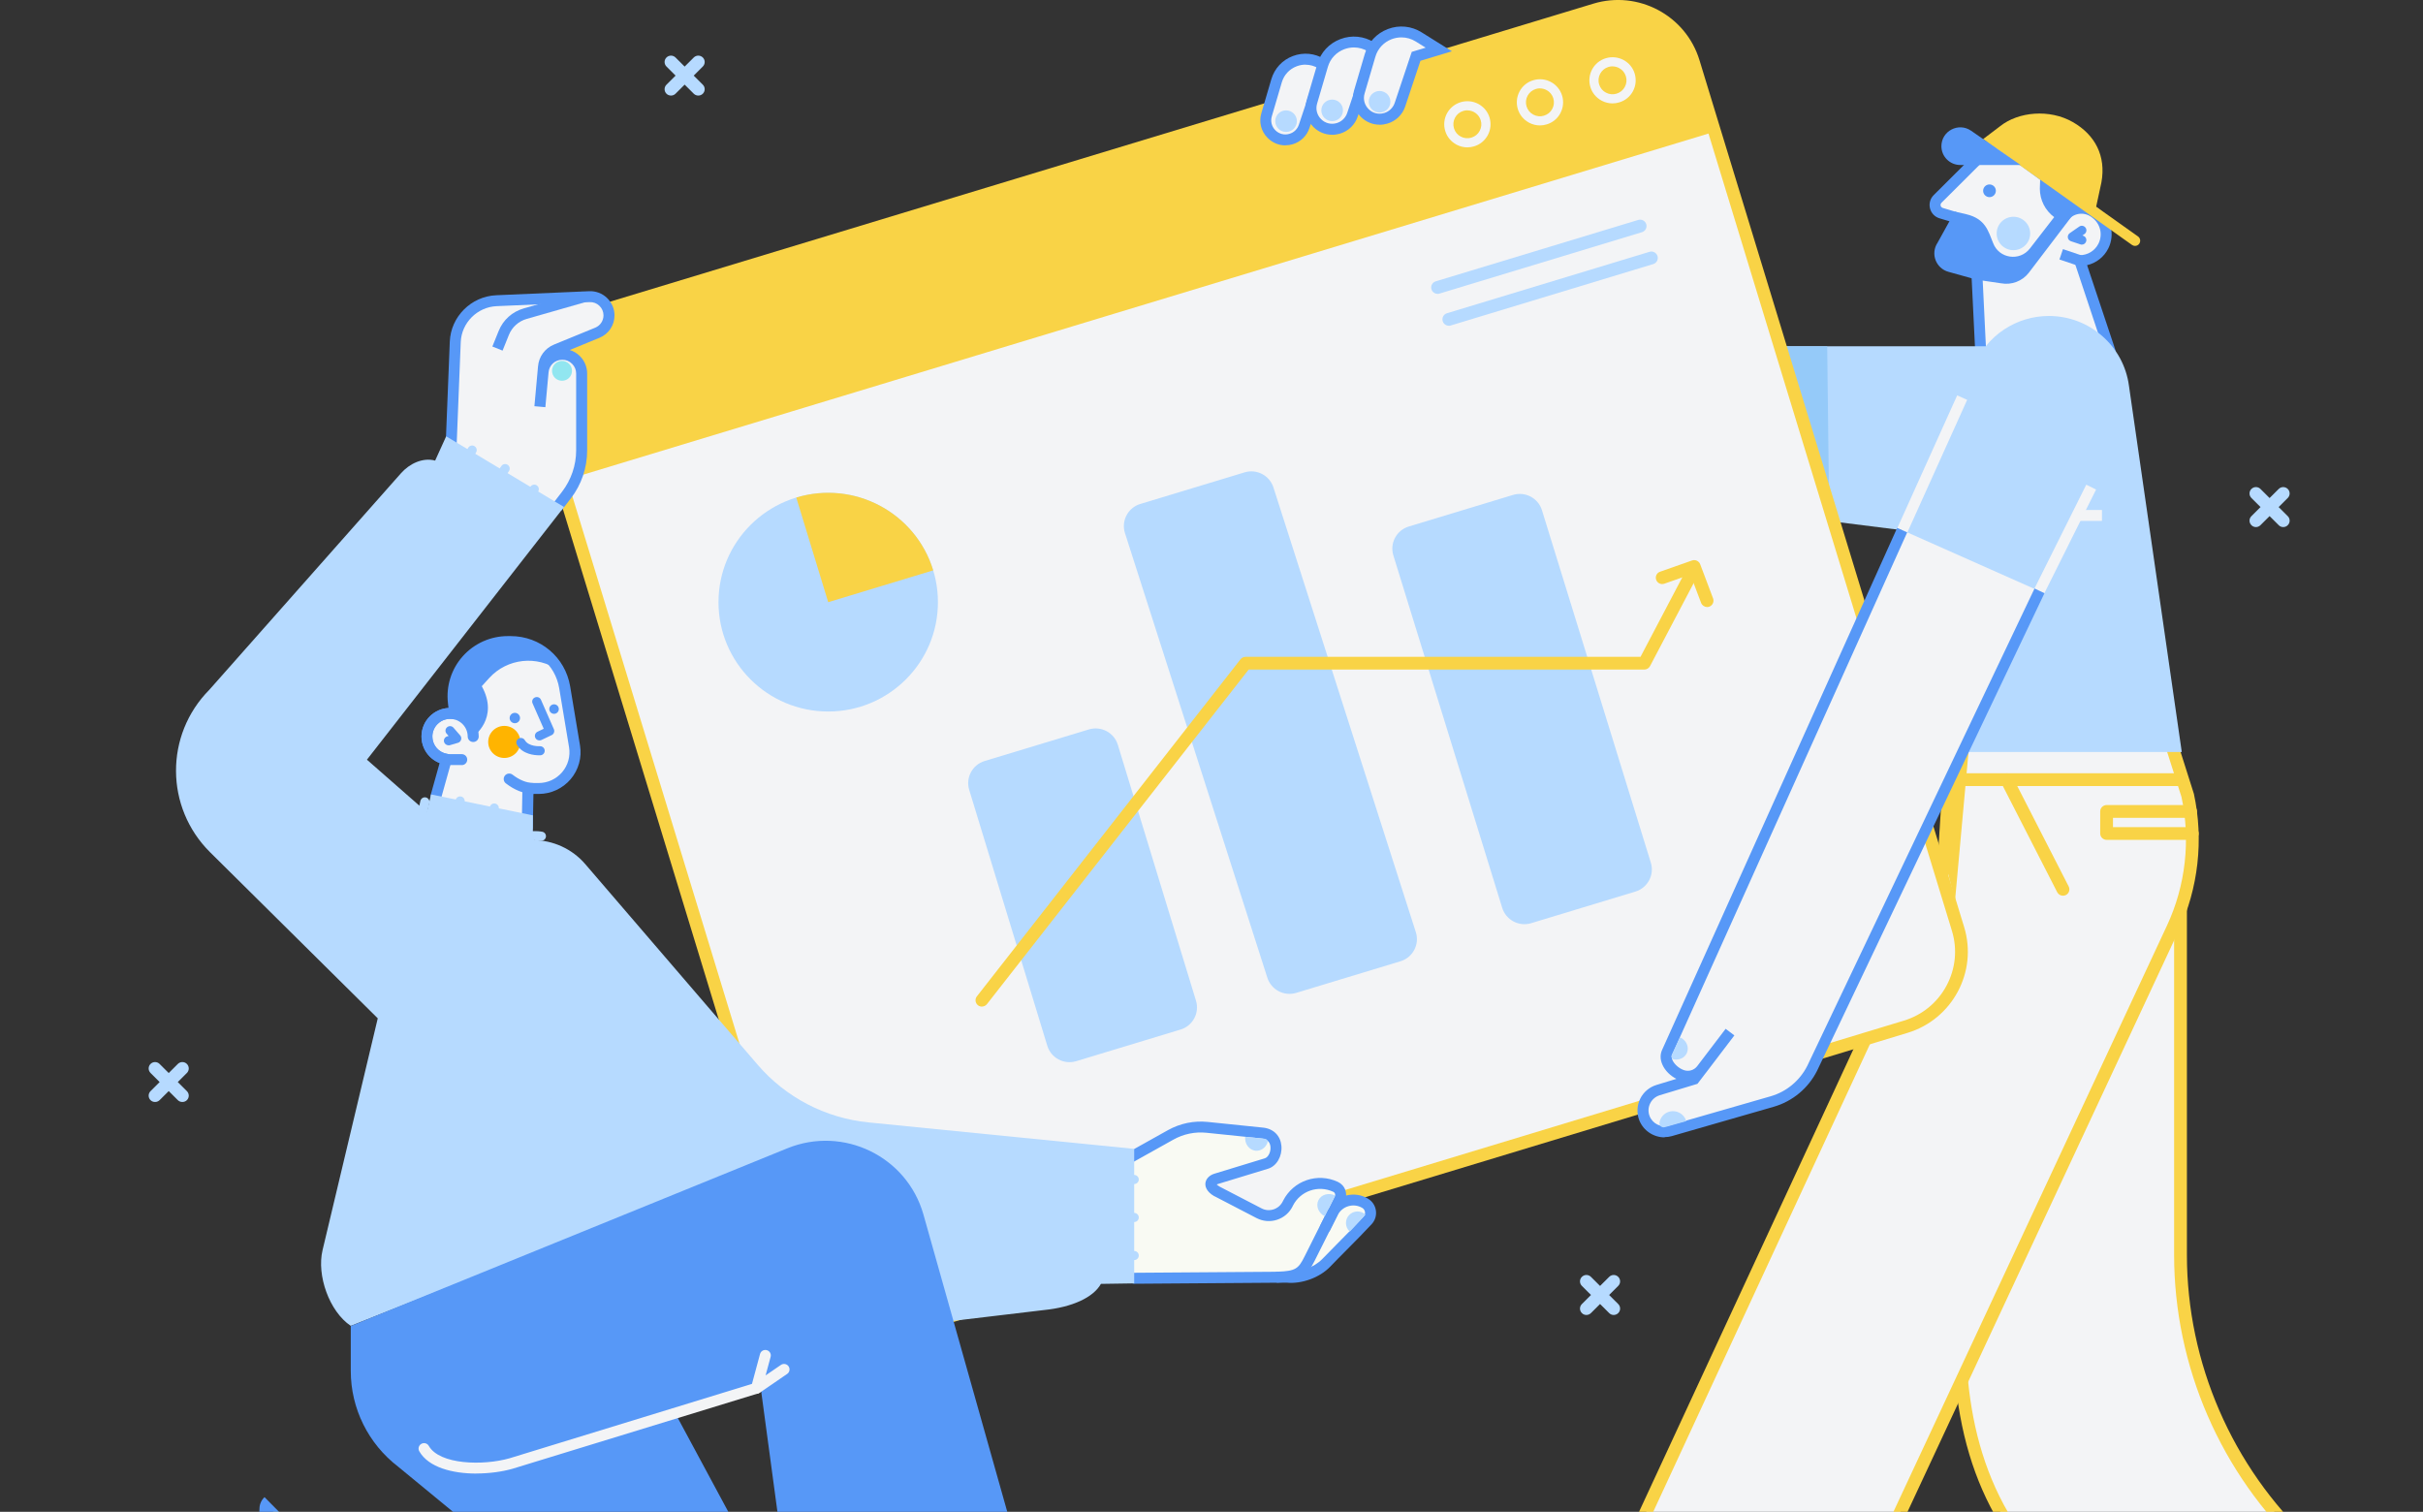 <svg width="117" height="73" viewBox="0 0 117 73" fill="none" xmlns="http://www.w3.org/2000/svg">
<rect x="0" y="0" width="117" height="73" fill="#333333" stroke="none"/>
<g clipPath="url(#clip0_3496_24641)">
<path d="M33.937 4.089C34.058 4.21 34.058 4.404 33.937 4.525C33.878 4.584 33.798 4.614 33.719 4.614C33.639 4.614 33.559 4.584 33.5 4.525L33.06 4.086L32.619 4.525C32.56 4.584 32.48 4.614 32.401 4.614C32.321 4.614 32.241 4.584 32.182 4.525C32.061 4.404 32.061 4.21 32.182 4.089L32.622 3.651L32.182 3.212C32.061 3.091 32.061 2.897 32.182 2.776C32.303 2.656 32.498 2.656 32.619 2.776L33.06 3.215L33.5 2.776C33.621 2.656 33.816 2.656 33.937 2.776C34.058 2.897 34.058 3.091 33.937 3.212L33.497 3.651L33.937 4.089Z" fill="#B6DAFF"/>
<path d="M9.024 52.686C9.145 52.807 9.145 53.001 9.024 53.122C8.965 53.181 8.885 53.21 8.806 53.21C8.726 53.21 8.646 53.181 8.587 53.122L8.147 52.683L7.706 53.122C7.644 53.181 7.568 53.21 7.488 53.21C7.408 53.21 7.328 53.181 7.269 53.122C7.148 53.001 7.148 52.807 7.269 52.686L7.709 52.248L7.269 51.809C7.148 51.688 7.148 51.494 7.269 51.373C7.39 51.252 7.585 51.252 7.706 51.373L8.147 51.812L8.587 51.373C8.708 51.252 8.903 51.252 9.024 51.373C9.145 51.494 9.145 51.688 9.024 51.809L8.584 52.248L9.024 52.686Z" fill="#B6DAFF"/>
<path d="M78.14 62.967C78.261 63.088 78.261 63.282 78.14 63.403C78.081 63.462 78.001 63.494 77.921 63.494C77.841 63.494 77.762 63.465 77.703 63.403L77.262 62.964L76.822 63.403C76.763 63.462 76.683 63.494 76.603 63.494C76.523 63.494 76.444 63.465 76.385 63.403C76.263 63.282 76.263 63.088 76.385 62.967L76.825 62.529L76.385 62.09C76.263 61.969 76.263 61.775 76.385 61.654C76.506 61.533 76.701 61.533 76.822 61.654L77.262 62.093L77.703 61.654C77.824 61.533 78.019 61.533 78.14 61.654C78.261 61.775 78.261 61.969 78.14 62.09L77.7 62.529L78.14 62.967Z" fill="#B6DAFF"/>
<path d="M110.47 24.923C110.591 25.043 110.591 25.238 110.47 25.358C110.411 25.42 110.331 25.45 110.251 25.45C110.171 25.45 110.091 25.42 110.032 25.358L109.592 24.92L109.152 25.358C109.09 25.42 109.013 25.45 108.933 25.45C108.853 25.45 108.774 25.42 108.714 25.358C108.593 25.238 108.593 25.043 108.714 24.923L109.155 24.484L108.714 24.045C108.593 23.924 108.593 23.73 108.714 23.61C108.836 23.489 109.031 23.489 109.152 23.61L109.592 24.048L110.032 23.61C110.153 23.489 110.348 23.489 110.47 23.61C110.591 23.73 110.591 23.924 110.47 24.045L110.029 24.484L110.47 24.923Z" fill="#B6DAFF"/>
<path d="M114.14 77.211L108.339 82.078L103.342 82.116L97.811 74.832C94.664 70.825 94.362 66.044 94.732 60.968L95.172 42.944H105.287V60.6C105.287 65.909 107.488 70.981 111.368 74.617L114.14 77.214V77.211Z" fill="#F3F4F6"/>
<path d="M103.189 82.425L97.566 75.018C96.073 73.119 95.116 70.937 94.649 68.355C94.274 66.277 94.203 63.995 94.424 60.953L94.874 42.635H105.6V60.597C105.6 65.8 107.781 70.825 111.584 74.391L114.607 77.223L108.454 82.384L103.192 82.425H103.189ZM95.476 43.25L95.042 60.989C94.702 65.655 94.832 70.54 98.056 74.641L103.496 81.807L108.227 81.769L113.679 77.197L111.161 74.838C107.234 71.158 104.982 65.967 104.982 60.597V43.25H95.479H95.476Z" fill="#F9D346"/>
<path d="M104.917 44.822L87.176 82.843H78.657L76.08 80.35L93.848 42.01L94.229 35.942H104.855L105.635 38.398C106.105 40.562 105.851 42.817 104.914 44.822H104.917Z" fill="#F3F4F6"/>
<path d="M87.371 83.153H78.53L75.705 80.421L93.541 41.934L93.937 35.633H105.08L105.937 38.33C106.418 40.544 106.152 42.897 105.195 44.952L87.371 83.153ZM78.781 82.537H86.978L104.637 44.693C105.538 42.764 105.786 40.556 105.337 38.478L104.628 36.252H94.519L94.153 42.09L94.129 42.143L76.453 80.285L78.781 82.54V82.537Z" fill="#F9D346"/>
<path d="M105.352 37.956H94.123C93.952 37.956 93.813 37.818 93.813 37.647C93.813 37.477 93.952 37.338 94.123 37.338H105.352C105.523 37.338 105.662 37.477 105.662 37.647C105.662 37.818 105.523 37.956 105.352 37.956Z" fill="#F9D346"/>
<path d="M94.401 43.506L93.656 40.521L93.978 36.313L95.057 36.284L94.401 43.506Z" fill="#F9D346"/>
<path d="M105.863 40.553H101.723C101.552 40.553 101.413 40.415 101.413 40.244V39.181C101.413 39.01 101.552 38.872 101.723 38.872H105.774C105.946 38.872 106.085 39.01 106.085 39.181C106.085 39.352 105.946 39.49 105.774 39.49H102.03V39.938H105.86C106.031 39.938 106.17 40.076 106.17 40.247C106.17 40.418 106.031 40.556 105.86 40.556L105.863 40.553Z" fill="#F9D346"/>
<path d="M99.613 43.25C99.501 43.25 99.392 43.188 99.338 43.082L96.629 37.792C96.552 37.641 96.611 37.453 96.765 37.377C96.918 37.3 97.105 37.359 97.181 37.512L99.891 42.803C99.968 42.953 99.909 43.141 99.755 43.218C99.711 43.241 99.663 43.25 99.616 43.25H99.613Z" fill="#F9D346"/>
<path d="M88.757 24.964H78.754C75.885 24.964 73.306 23.218 72.251 20.556L67.535 8.674H67.411C65.995 8.674 64.849 7.531 64.849 6.121V3.639L69.473 2.388L79.286 16.985H86.366" fill="white"/>
<path d="M88.757 25.229H78.754C75.755 25.229 73.105 23.433 72.002 20.656L67.354 8.941C65.821 8.912 64.586 7.661 64.586 6.127V3.639C64.586 3.521 64.665 3.415 64.781 3.383L69.405 2.132C69.514 2.102 69.633 2.146 69.695 2.241L79.431 16.72H86.369V17.247H79.289C79.201 17.247 79.118 17.203 79.068 17.129L69.361 2.694L65.118 3.842V6.127C65.118 7.39 66.149 8.414 67.413 8.414H67.538C67.647 8.414 67.745 8.479 67.783 8.582L72.499 20.465C73.521 23.041 75.977 24.705 78.757 24.705H88.76V25.232L88.757 25.229Z" fill="#004D89"/>
<path d="M101.883 16.959L95.662 17.43L95.459 13.261L94.38 10.484L93.733 10.29C93.434 10.202 93.337 9.825 93.559 9.607L96.381 6.795L100.24 9.604L99.613 10.52C99.956 10.019 100.645 9.901 101.138 10.258L101.176 10.287C101.676 10.652 101.841 11.32 101.566 11.874C101.348 12.316 100.899 12.581 100.426 12.581L101.883 16.959Z" fill="#F3F4F6"/>
<path d="M95.662 17.695C95.597 17.695 95.535 17.671 95.488 17.63C95.435 17.583 95.403 17.515 95.4 17.444L95.199 13.317L94.182 10.699L93.659 10.543C93.429 10.475 93.254 10.296 93.195 10.063C93.136 9.831 93.204 9.589 93.373 9.421L96.194 6.61C96.286 6.518 96.434 6.507 96.537 6.583L100.396 9.392C100.512 9.477 100.538 9.636 100.458 9.754L100.435 9.789C100.742 9.772 101.043 9.86 101.295 10.046L101.333 10.075C101.939 10.517 102.137 11.323 101.806 11.992C101.599 12.41 101.221 12.701 100.78 12.804L102.137 16.873C102.163 16.95 102.152 17.035 102.107 17.103C102.063 17.171 101.989 17.215 101.906 17.221L95.686 17.692C95.686 17.692 95.671 17.692 95.665 17.692L95.662 17.695ZM96.407 7.143L93.748 9.792C93.695 9.845 93.703 9.907 93.709 9.934C93.715 9.957 93.739 10.016 93.81 10.04L94.457 10.234C94.537 10.258 94.599 10.316 94.628 10.393L95.707 13.169C95.716 13.196 95.722 13.222 95.725 13.252L95.914 17.15L101.525 16.726L100.175 12.669C100.148 12.589 100.163 12.501 100.21 12.43C100.26 12.363 100.34 12.321 100.426 12.321C100.813 12.321 101.159 12.107 101.33 11.762C101.549 11.323 101.419 10.793 101.02 10.505L100.981 10.475C100.801 10.346 100.582 10.293 100.367 10.331C100.148 10.369 99.959 10.49 99.835 10.673C99.752 10.793 99.587 10.826 99.466 10.743C99.344 10.661 99.312 10.496 99.395 10.375L99.876 9.672L96.407 7.146V7.143Z" fill="#5798F7"/>
<path d="M98.018 12L99.191 10.484C98.756 10.163 98.499 9.654 98.499 9.115L98.532 8.043L100.745 9.518L97.964 13.172C97.648 13.579 97.131 13.773 96.623 13.679L95.459 13.508L94.085 13.125C93.476 12.957 93.21 12.245 93.559 11.721L94.392 10.216L94.956 10.346C95.872 10.57 96.002 11.144 96.245 11.744C96.531 12.489 97.527 12.633 98.018 12Z" fill="#5798F7"/>
<path d="M100.527 11.812C100.503 11.812 100.479 11.809 100.456 11.8L99.998 11.647C99.918 11.621 99.862 11.553 99.85 11.471C99.838 11.388 99.874 11.306 99.942 11.259L100.4 10.941C100.5 10.87 100.636 10.896 100.707 10.997C100.778 11.097 100.751 11.232 100.651 11.303L100.553 11.37L100.595 11.385C100.71 11.424 100.772 11.547 100.733 11.662C100.704 11.753 100.615 11.812 100.524 11.812H100.527Z" fill="#5798F7"/>
<path d="M96.067 9.519C96.237 9.519 96.375 9.381 96.375 9.212C96.375 9.043 96.237 8.906 96.067 8.906C95.898 8.906 95.76 9.043 95.76 9.212C95.76 9.381 95.898 9.519 96.067 9.519Z" fill="#5798F7"/>
<path d="M95.76 6.716L96.587 6.089C97.465 5.394 98.969 5.252 100.089 5.894C101.168 6.51 101.702 7.534 101.472 8.803L101.218 9.981L103.239 11.418C103.351 11.497 103.378 11.653 103.298 11.768C103.251 11.836 103.171 11.874 103.094 11.874C103.044 11.874 102.994 11.859 102.949 11.827L95.76 6.719V6.716Z" fill="#F9D346"/>
<path d="M97.223 12.08C97.67 12.08 98.032 11.719 98.032 11.273C98.032 10.828 97.67 10.467 97.223 10.467C96.776 10.467 96.413 10.828 96.413 11.273C96.413 11.719 96.776 12.08 97.223 12.08Z" fill="#B6DAFF"/>
<path d="M97.569 7.967L95.178 6.312C94.572 5.894 93.748 6.324 93.745 7.057C93.745 7.561 94.153 7.967 94.658 7.967H97.569Z" fill="#5798F7"/>
<path d="M99.615 12.03L99.445 12.529L100.346 12.833L100.516 12.334L99.615 12.03Z" fill="#5798F7"/>
<path d="M105.352 36.311H93.872L91.851 25.6L88.754 25.211L86.162 16.72H95.884C96.144 16.396 96.451 16.116 96.797 15.893C97.421 15.486 98.159 15.257 98.934 15.257C100.89 15.257 102.545 16.699 102.802 18.631L105.352 36.311Z" fill="#B6DAFF"/>
<path d="M88.314 23.763L86.165 16.72H88.231L88.314 23.763Z" fill="#95CAF9"/>
<path d="M94.507 19.091L91.618 25.496L92.1 25.712L94.989 19.307L94.507 19.091Z" fill="#F3F4F6"/>
<path d="M100.74 23.403L98.238 28.421L98.712 28.655L101.214 23.638L100.74 23.403Z" fill="#F3F4F6"/>
<path d="M101.498 24.625H100.39V25.152H101.498V24.625Z" fill="#F3F4F6"/>
<path d="M76.305 0.689L29.318 14.931C26.912 15.66 25.555 18.194 26.287 20.592L38.629 61.017C39.361 63.415 41.905 64.767 44.311 64.038L91.298 49.796C93.704 49.066 95.061 46.532 94.33 44.135L81.987 3.709C81.255 1.312 78.711 -0.041 76.305 0.689Z" fill="#F3F4F6"/>
<path d="M42.477 64.734C41.812 64.734 41.153 64.572 40.55 64.251C39.581 63.736 38.875 62.876 38.556 61.831L25.77 19.962C25.111 17.803 26.337 15.513 28.503 14.856L76.937 0.177C79.103 -0.48 81.402 0.742 82.061 2.9L94.844 44.766C95.503 46.924 94.277 49.215 92.111 49.872L92.022 49.577L92.111 49.872L43.677 64.551C43.281 64.672 42.879 64.731 42.477 64.731V64.734ZM78.131 0.615C77.794 0.615 77.454 0.665 77.118 0.765L28.683 15.445C26.843 16.002 25.802 17.948 26.361 19.782L39.144 61.648C39.416 62.538 40.019 63.268 40.84 63.703C41.661 64.139 42.607 64.233 43.496 63.962L91.93 49.283C92.823 49.012 93.556 48.411 93.993 47.593C94.43 46.774 94.525 45.832 94.253 44.946L81.47 3.08C81.012 1.581 79.626 0.615 78.131 0.615Z" fill="#F9D346"/>
<path d="M82.794 6.359L27.614 23.085C27.439 23.138 27.268 23.2 27.105 23.271L26.068 19.873C25.457 17.874 26.588 15.76 28.598 15.154L77.026 0.471C79.032 -0.138 81.154 0.989 81.763 2.988L82.791 6.356L82.794 6.359Z" fill="#F9D346"/>
<path d="M77.865 4.993C77.685 4.993 77.505 4.949 77.339 4.861C77.076 4.72 76.881 4.487 76.795 4.201C76.71 3.916 76.739 3.615 76.878 3.353C77.02 3.091 77.253 2.897 77.54 2.812C77.827 2.726 78.128 2.756 78.391 2.894C78.654 3.035 78.849 3.268 78.935 3.554C79.02 3.839 78.991 4.14 78.852 4.402C78.713 4.664 78.477 4.858 78.19 4.943C78.084 4.976 77.971 4.993 77.862 4.993H77.865ZM77.865 3.203C77.8 3.203 77.732 3.212 77.667 3.233C77.309 3.342 77.109 3.719 77.218 4.075C77.271 4.248 77.386 4.39 77.546 4.472C77.706 4.558 77.889 4.575 78.06 4.522C78.234 4.469 78.376 4.354 78.459 4.195C78.545 4.037 78.562 3.854 78.509 3.683C78.456 3.509 78.341 3.368 78.181 3.286C78.081 3.233 77.974 3.206 77.865 3.206V3.203Z" fill="#F3F4F6"/>
<path d="M74.361 6.056C74.18 6.056 74 6.012 73.835 5.924C73.572 5.782 73.376 5.55 73.291 5.264C73.205 4.979 73.235 4.678 73.374 4.416C73.513 4.154 73.749 3.96 74.035 3.875C74.626 3.695 75.25 4.028 75.43 4.617C75.516 4.902 75.486 5.202 75.347 5.464C75.209 5.727 74.972 5.921 74.686 6.006C74.579 6.039 74.467 6.056 74.358 6.056H74.361ZM74.361 4.266C74.296 4.266 74.228 4.275 74.162 4.296C73.805 4.405 73.604 4.781 73.713 5.138C73.767 5.311 73.882 5.453 74.041 5.535C74.201 5.621 74.384 5.638 74.555 5.585C74.73 5.532 74.872 5.417 74.954 5.258C75.04 5.099 75.058 4.917 75.005 4.746C74.951 4.572 74.836 4.431 74.677 4.349C74.576 4.296 74.47 4.269 74.361 4.269V4.266Z" fill="#F3F4F6"/>
<path d="M70.856 7.116C70.676 7.116 70.496 7.072 70.33 6.984C70.067 6.842 69.872 6.61 69.786 6.324C69.606 5.735 69.94 5.114 70.531 4.935C70.818 4.849 71.119 4.879 71.382 5.017C71.645 5.158 71.84 5.391 71.926 5.676C72.011 5.962 71.982 6.262 71.843 6.524C71.701 6.786 71.468 6.981 71.181 7.066C71.075 7.098 70.962 7.116 70.853 7.116H70.856ZM70.856 5.326C70.791 5.326 70.726 5.335 70.658 5.356C70.3 5.464 70.1 5.841 70.209 6.198C70.262 6.371 70.377 6.513 70.537 6.595C70.696 6.68 70.88 6.698 71.051 6.645C71.225 6.592 71.367 6.477 71.45 6.318C71.536 6.159 71.553 5.977 71.5 5.806C71.412 5.515 71.143 5.329 70.853 5.329L70.856 5.326Z" fill="#F3F4F6"/>
<path d="M57.003 49.713L51.953 51.244C51.365 51.411 50.751 51.082 50.571 50.496L46.8 38.139C46.62 37.55 46.954 36.926 47.545 36.746L52.58 35.221C53.171 35.042 53.797 35.374 53.977 35.963L57.751 48.32C57.931 48.909 57.597 49.533 57.006 49.713H57.003Z" fill="#B6DAFF"/>
<path d="M67.626 46.415L62.576 47.946C61.988 48.114 61.374 47.784 61.193 47.198L54.317 25.726C54.137 25.137 54.471 24.513 55.062 24.334L60.097 22.809C60.688 22.629 61.315 22.962 61.495 23.55L68.371 45.023C68.551 45.611 68.217 46.236 67.626 46.415Z" fill="#B6DAFF"/>
<path d="M78.97 43.05L73.92 44.581C73.332 44.749 72.718 44.419 72.537 43.833L67.281 26.816C67.1 26.227 67.434 25.603 68.025 25.423L73.06 23.898C73.651 23.718 74.278 24.051 74.458 24.64L79.715 41.657C79.895 42.246 79.561 42.87 78.97 43.05Z" fill="#B6DAFF"/>
<path d="M47.415 48.605C47.35 48.605 47.282 48.585 47.225 48.541C47.09 48.435 47.066 48.243 47.172 48.108L59.902 31.832C59.961 31.759 60.05 31.715 60.147 31.715H79.216L81.381 27.596C81.461 27.446 81.647 27.387 81.798 27.466C81.949 27.546 82.008 27.731 81.928 27.881L79.674 32.165C79.62 32.265 79.514 32.33 79.399 32.33H60.295L47.657 48.485C47.595 48.561 47.506 48.603 47.412 48.603L47.415 48.605Z" fill="#F9D346"/>
<path d="M82.43 29.309C82.306 29.309 82.188 29.233 82.141 29.109L81.624 27.743L80.365 28.185C80.202 28.241 80.028 28.155 79.972 27.996C79.916 27.834 79.999 27.661 80.161 27.605L81.704 27.063C81.86 27.007 82.037 27.089 82.097 27.245L82.72 28.894C82.779 29.053 82.699 29.23 82.54 29.292C82.504 29.306 82.466 29.312 82.43 29.312V29.309Z" fill="#F9D346"/>
<path d="M39.992 34.356C42.918 34.356 45.29 31.992 45.29 29.077C45.29 26.161 42.918 23.798 39.992 23.798C37.066 23.798 34.694 26.161 34.694 29.077C34.694 31.992 37.066 34.356 39.992 34.356Z" fill="#B6DAFF"/>
<path d="M38.449 24.024L39.992 29.077L45.062 27.54C44.212 24.752 41.251 23.177 38.452 24.024H38.449Z" fill="#F9D346"/>
<path d="M69.417 14.188C69.284 14.188 69.163 14.103 69.121 13.97C69.071 13.808 69.163 13.634 69.328 13.584L79.106 10.62C79.268 10.57 79.443 10.661 79.493 10.826C79.543 10.988 79.452 11.161 79.286 11.211L69.508 14.176C69.479 14.185 69.449 14.191 69.42 14.191L69.417 14.188Z" fill="#B6DAFF"/>
<path d="M69.96 15.728C69.827 15.728 69.706 15.642 69.665 15.51C69.615 15.348 69.706 15.174 69.872 15.124L79.65 12.159C79.812 12.109 79.986 12.201 80.037 12.366C80.087 12.527 79.995 12.701 79.83 12.751L70.052 15.716C70.022 15.725 69.993 15.731 69.963 15.731L69.96 15.728Z" fill="#B6DAFF"/>
<path d="M26.012 38.071H25.495V39.847L21.057 38.445L21.556 36.661C21.024 36.576 20.619 36.116 20.619 35.563C20.619 35.257 20.744 34.977 20.947 34.774C21.151 34.574 21.429 34.447 21.739 34.447C21.813 34.447 21.887 34.456 21.958 34.468L21.893 33.917C21.713 32.351 22.939 30.979 24.52 30.979H24.659C25.953 30.979 27.055 31.912 27.268 33.184L27.744 36.037C27.921 37.103 27.097 38.071 26.012 38.071Z" fill="#F3F4F6"/>
<path d="M26.99 32.374C25.938 31.629 24.493 31.785 23.625 32.736L23.264 33.134C24.118 34.685 22.853 35.56 22.853 35.56C22.853 35.251 22.729 34.974 22.525 34.771C22.372 34.618 22.174 34.509 21.952 34.468L21.887 33.917C21.707 32.351 22.933 30.979 24.514 30.979H24.653C25.652 30.979 26.538 31.535 26.987 32.374H26.99Z" fill="#5798F7"/>
<path d="M24.86 34.921C24.998 34.921 25.111 34.809 25.111 34.671C25.111 34.533 24.998 34.42 24.86 34.42C24.721 34.42 24.609 34.533 24.609 34.671C24.609 34.809 24.721 34.921 24.86 34.921Z" fill="#5798F7"/>
<path d="M26.754 34.468C26.881 34.468 26.984 34.365 26.984 34.238C26.984 34.111 26.881 34.008 26.754 34.008C26.627 34.008 26.523 34.111 26.523 34.238C26.523 34.365 26.627 34.468 26.754 34.468Z" fill="#5798F7"/>
<path d="M24.352 36.599C24.781 36.599 25.129 36.252 25.129 35.825C25.129 35.397 24.781 35.05 24.352 35.05C23.922 35.05 23.574 35.397 23.574 35.825C23.574 36.252 23.922 36.599 24.352 36.599Z" fill="#FFB400"/>
<path d="M25.46 40.2H25.454C25.306 40.2 25.191 40.076 25.194 39.932L25.226 38.068C25.226 37.924 25.347 37.809 25.492 37.809H26.009C26.447 37.809 26.86 37.618 27.144 37.285C27.428 36.953 27.549 36.514 27.478 36.081L27.002 33.228C26.81 32.08 25.823 31.244 24.653 31.244H24.514C23.834 31.244 23.187 31.532 22.738 32.039C22.286 32.542 22.073 33.216 22.15 33.888L22.215 34.438C22.224 34.521 22.195 34.606 22.132 34.662C22.07 34.718 21.985 34.744 21.902 34.727C21.618 34.671 21.332 34.759 21.131 34.959C20.971 35.118 20.88 35.333 20.88 35.56C20.88 35.978 21.181 36.331 21.595 36.399C21.669 36.411 21.733 36.455 21.775 36.517C21.816 36.581 21.828 36.658 21.807 36.729L21.308 38.513C21.27 38.654 21.122 38.737 20.983 38.695C20.841 38.657 20.758 38.51 20.8 38.372L21.228 36.843C20.708 36.64 20.354 36.14 20.354 35.56C20.354 35.192 20.498 34.844 20.758 34.585C21.001 34.344 21.317 34.203 21.657 34.185L21.63 33.947C21.535 33.125 21.796 32.301 22.348 31.685C22.901 31.067 23.693 30.714 24.52 30.714H24.659C26.089 30.714 27.295 31.732 27.531 33.14L28.007 35.993C28.104 36.579 27.939 37.17 27.555 37.624C27.171 38.074 26.609 38.336 26.015 38.336H25.758L25.729 39.941C25.729 40.085 25.607 40.2 25.463 40.2H25.46Z" fill="#5798F7"/>
<path d="M25.731 38.336H25.723C25.282 38.322 24.848 38.151 24.425 37.824C24.31 37.736 24.289 37.568 24.378 37.453C24.467 37.338 24.635 37.318 24.75 37.406C25.081 37.662 25.412 37.797 25.737 37.809C25.885 37.815 25.997 37.936 25.994 38.08C25.988 38.224 25.873 38.336 25.729 38.336H25.731Z" fill="#5798F7"/>
<path d="M26.048 35.751C25.965 35.751 25.885 35.704 25.85 35.628C25.797 35.519 25.844 35.386 25.953 35.333L26.255 35.189L25.717 33.964C25.667 33.852 25.717 33.723 25.832 33.676C25.944 33.626 26.075 33.676 26.122 33.79L26.745 35.209C26.793 35.319 26.745 35.445 26.639 35.495L26.145 35.731C26.116 35.745 26.083 35.751 26.051 35.751H26.048Z" fill="#5798F7"/>
<path d="M22.298 36.941H21.733C20.971 36.941 20.351 36.322 20.351 35.563C20.351 34.803 20.971 34.185 21.733 34.185C22.496 34.185 23.116 34.803 23.116 35.563C23.116 35.71 22.998 35.828 22.85 35.828C22.703 35.828 22.584 35.71 22.584 35.563C22.584 35.095 22.203 34.712 21.73 34.712C21.258 34.712 20.877 35.092 20.877 35.563C20.877 36.034 21.258 36.414 21.73 36.414H22.295C22.443 36.414 22.561 36.532 22.561 36.679C22.561 36.826 22.443 36.944 22.295 36.944L22.298 36.941Z" fill="#5798F7"/>
<path d="M21.657 35.987C21.562 35.987 21.473 35.925 21.444 35.831C21.408 35.713 21.476 35.592 21.592 35.557L21.663 35.536L21.565 35.425C21.485 35.333 21.494 35.195 21.589 35.115C21.68 35.036 21.819 35.045 21.899 35.139L22.221 35.51C22.271 35.566 22.286 35.645 22.265 35.716C22.245 35.787 22.189 35.843 22.118 35.866L21.716 35.984C21.695 35.99 21.674 35.993 21.654 35.993L21.657 35.987Z" fill="#5798F7"/>
<path d="M26.027 36.47C25.823 36.47 25.235 36.428 24.963 35.963C24.901 35.857 24.937 35.725 25.043 35.663C25.149 35.601 25.282 35.636 25.344 35.742C25.53 36.06 26.059 36.031 26.065 36.031C26.186 36.025 26.293 36.113 26.302 36.234C26.311 36.355 26.219 36.461 26.098 36.47C26.092 36.47 26.065 36.47 26.027 36.47Z" fill="#5798F7"/>
<path d="M21.781 21.546L21.982 16.502C22.026 15.425 22.889 14.562 23.97 14.515L28.459 14.32C28.976 14.297 29.407 14.709 29.407 15.224C29.407 15.592 29.186 15.922 28.843 16.064L26.851 16.879C26.509 17.02 26.272 17.341 26.243 17.709L26.068 19.87L26.222 17.96C26.26 17.48 26.662 17.106 27.147 17.106C27.664 17.106 28.084 17.521 28.084 18.036V21.752C28.084 22.529 27.826 23.283 27.354 23.901L26.902 24.487L21.781 21.549V21.546Z" fill="#F3F4F6"/>
<path d="M27.111 24.646L26.692 24.325L27.144 23.739C27.578 23.171 27.821 22.467 27.821 21.752V18.036C27.821 17.857 27.75 17.692 27.623 17.565C27.495 17.438 27.327 17.368 27.15 17.371C26.801 17.371 26.515 17.636 26.488 17.983L26.334 19.661L25.805 19.614L25.98 17.689C26.018 17.221 26.314 16.817 26.751 16.638L28.742 15.822C28.985 15.722 29.141 15.489 29.141 15.227C29.141 15.051 29.07 14.886 28.943 14.765C28.816 14.641 28.648 14.58 28.471 14.588L23.982 14.783C23.048 14.824 22.286 15.584 22.248 16.517L22.047 21.56L21.518 21.54L21.719 16.496C21.766 15.292 22.75 14.309 23.959 14.256L28.447 14.061C28.769 14.047 29.076 14.162 29.31 14.385C29.543 14.609 29.673 14.909 29.673 15.23C29.673 15.707 29.387 16.131 28.946 16.311L27.513 16.9C27.694 16.956 27.862 17.056 28.001 17.194C28.228 17.421 28.352 17.721 28.352 18.039V21.755C28.352 22.585 28.075 23.403 27.566 24.063L27.114 24.649L27.111 24.646Z" fill="#5798F7"/>
<path d="M24.266 16.929L23.775 16.732L24.08 15.978C24.295 15.445 24.736 15.051 25.288 14.892L28.137 14.076L28.285 14.583L25.436 15.398C25.04 15.51 24.727 15.793 24.573 16.172L24.269 16.926L24.266 16.929Z" fill="#5798F7"/>
<path d="M27.138 18.386C27.404 18.386 27.62 18.172 27.62 17.907C27.62 17.642 27.404 17.427 27.138 17.427C26.872 17.427 26.656 17.642 26.656 17.907C26.656 18.172 26.872 18.386 27.138 18.386Z" fill="#91E6F0"/>
<path d="M54.645 55.951L57.58 54.42L61.084 55.071C61.672 55.186 61.716 56.007 61.143 56.184L58.72 56.923C58.404 57.02 58.434 57.473 58.759 57.529L60.691 58.451C61.214 58.698 61.838 58.551 62.189 58.095C62.618 57.261 63.631 56.914 64.482 57.309C64.701 57.412 64.793 57.671 64.686 57.889C64.423 58.416 63.989 59.284 63.989 59.284L64.349 58.563C64.636 57.989 65.354 57.777 65.909 58.103C66.205 58.277 66.267 58.681 66.034 58.934C65.478 59.537 64.529 60.447 63.877 61.154C63.43 61.636 62.783 61.76 62.13 61.69L54.642 61.725" fill="#F9FAF3"/>
<path d="M54.767 61.984C54.622 61.984 54.504 61.866 54.501 61.722C54.501 61.575 54.619 61.457 54.764 61.457L62.133 61.404C62.133 61.404 62.154 61.404 62.163 61.404C62.733 61.466 63.457 61.201 63.85 60.791C64.086 60.544 64.37 60.259 64.668 59.958C65.085 59.537 65.516 59.102 65.841 58.751C65.898 58.689 65.924 58.604 65.912 58.522C65.901 58.439 65.85 58.365 65.779 58.324C65.576 58.204 65.336 58.174 65.109 58.242C64.881 58.31 64.698 58.463 64.592 58.675L64.234 59.387V59.396H64.231C64.166 59.526 64.007 59.578 63.877 59.514C63.746 59.449 63.693 59.29 63.758 59.16C63.758 59.16 64.193 58.292 64.456 57.768C64.476 57.727 64.479 57.682 64.465 57.641C64.45 57.6 64.42 57.565 64.379 57.547C63.652 57.209 62.798 57.503 62.434 58.212L62.414 58.254C62.26 58.563 61.994 58.789 61.663 58.898C61.335 59.004 60.984 58.975 60.676 58.816L58.646 57.762H58.637C58.23 57.526 58.191 57.264 58.206 57.129C58.23 56.92 58.395 56.746 58.649 56.67L61.072 55.931C61.241 55.881 61.371 55.619 61.347 55.374C61.332 55.212 61.252 55.012 60.951 54.974L58.262 54.697C57.701 54.638 57.145 54.756 56.655 55.03L54.601 56.178C54.474 56.249 54.311 56.205 54.24 56.078C54.17 55.951 54.214 55.789 54.341 55.719L56.395 54.571C56.983 54.244 57.645 54.105 58.315 54.173L61.01 54.45C61.504 54.509 61.832 54.847 61.876 55.327C61.92 55.834 61.643 56.31 61.226 56.434L58.803 57.173C58.782 57.179 58.764 57.188 58.753 57.194C58.773 57.217 58.815 57.253 58.892 57.297L60.919 58.348C61.099 58.442 61.303 58.457 61.498 58.395C61.69 58.333 61.846 58.198 61.938 58.018L61.959 57.974C62.455 57.005 63.614 56.608 64.6 57.067C64.772 57.147 64.902 57.288 64.964 57.468C64.993 57.553 65.005 57.641 65.002 57.727C65.357 57.635 65.738 57.685 66.051 57.874C66.261 57.998 66.403 58.207 66.438 58.448C66.474 58.689 66.4 58.931 66.231 59.113C65.901 59.47 65.466 59.908 65.047 60.332C64.748 60.633 64.468 60.915 64.234 61.16C63.726 61.69 62.86 62.008 62.121 61.934L54.767 61.987V61.984Z" fill="#5798F7"/>
<path d="M61.714 61.934C61.572 61.934 61.453 61.822 61.447 61.678C61.442 61.531 61.557 61.41 61.702 61.404C62.567 61.374 62.7 61.257 62.99 60.677L64.113 58.436C64.178 58.307 64.337 58.254 64.468 58.318C64.597 58.383 64.651 58.542 64.586 58.672L63.463 60.912C63.07 61.695 62.727 61.896 61.719 61.931H61.711L61.714 61.934Z" fill="#5798F7"/>
<path d="M64.47 57.727C64.163 57.574 63.803 57.674 63.664 57.95C63.525 58.227 63.664 58.575 63.968 58.728L64.47 57.727Z" fill="#B6DAFF"/>
<path d="M65.939 58.648C65.709 58.436 65.351 58.448 65.141 58.675C64.931 58.901 64.946 59.258 65.177 59.47L65.939 58.645V58.648Z" fill="#B6DAFF"/>
<path d="M60.127 54.891C60.094 55.23 60.316 55.53 60.626 55.563C60.874 55.586 61.102 55.43 61.199 55.189C61.238 55.097 61.173 54.994 61.072 54.986L60.127 54.894V54.891Z" fill="#B6DAFF"/>
<path d="M53.159 61.996C52.793 62.652 51.767 63.12 50.417 63.256L45.402 63.853C42.752 64.168 40.078 63.488 37.903 61.946L32.268 57.944L16.938 64.021C15.898 63.321 15.286 61.578 15.575 60.365L18.241 49.171L10.144 41.151C7.964 38.99 7.949 35.48 10.112 33.302L19.358 22.856C19.768 22.39 20.41 22.078 21.012 22.24L21.544 21.069L27.235 24.481L17.718 36.682L20.611 39.219L20.814 38.36L25.731 39.37V40.565C26.704 40.565 27.628 40.989 28.261 41.725L36.582 51.408C37.941 52.992 39.862 53.99 41.942 54.197L54.767 55.474V61.969L53.159 61.993V61.996Z" fill="#B6DAFF"/>
<path d="M22.112 23.124C22.073 23.124 22.035 23.115 21.999 23.094C21.893 23.032 21.858 22.897 21.92 22.794L22.608 21.622C22.67 21.516 22.806 21.481 22.91 21.543C23.016 21.605 23.051 21.74 22.989 21.843L22.301 23.015C22.259 23.085 22.186 23.124 22.109 23.124H22.112Z" fill="#B6DAFF"/>
<path d="M23.58 24.019C23.536 24.019 23.495 24.007 23.456 23.98C23.356 23.913 23.329 23.774 23.4 23.674L24.21 22.502C24.278 22.402 24.416 22.376 24.517 22.447C24.617 22.514 24.644 22.653 24.573 22.753L23.764 23.924C23.722 23.986 23.651 24.019 23.58 24.019Z" fill="#B6DAFF"/>
<path d="M25.111 24.893C25.07 24.893 25.028 24.881 24.99 24.858C24.886 24.79 24.86 24.655 24.925 24.555L25.613 23.501C25.681 23.398 25.817 23.371 25.918 23.436C26.021 23.503 26.048 23.639 25.983 23.739L25.294 24.793C25.253 24.858 25.182 24.893 25.108 24.893H25.111Z" fill="#B6DAFF"/>
<path d="M22.534 42.214C22.478 42.214 22.422 42.193 22.378 42.149C22.292 42.064 22.292 41.925 22.378 41.837C24.408 39.808 26.119 40.147 26.189 40.162C26.308 40.188 26.384 40.303 26.358 40.424C26.331 40.541 26.216 40.618 26.098 40.592C26.074 40.586 24.532 40.303 22.691 42.146C22.646 42.19 22.59 42.211 22.534 42.211V42.214Z" fill="#B6DAFF"/>
<path d="M21.994 39.855C21.976 39.855 21.961 39.855 21.943 39.85C21.825 39.823 21.751 39.702 21.778 39.585L22.002 38.625C22.029 38.507 22.15 38.434 22.268 38.46C22.387 38.486 22.46 38.607 22.434 38.725L22.209 39.685C22.186 39.785 22.094 39.855 21.994 39.855Z" fill="#B6DAFF"/>
<path d="M23.725 40.194C23.725 40.194 23.704 40.194 23.692 40.194C23.571 40.176 23.489 40.065 23.506 39.944L23.648 38.984C23.666 38.863 23.778 38.781 23.899 38.798C24.02 38.816 24.103 38.928 24.085 39.049L23.944 40.009C23.929 40.117 23.834 40.197 23.725 40.197V40.194Z" fill="#B6DAFF"/>
<path d="M19.86 41.911C19.845 41.911 19.828 41.911 19.813 41.905C19.695 41.878 19.618 41.76 19.644 41.643L20.3 38.672C20.327 38.554 20.445 38.478 20.563 38.504C20.681 38.531 20.758 38.648 20.732 38.766L20.076 41.737C20.052 41.84 19.96 41.911 19.86 41.911Z" fill="#B6DAFF"/>
<path d="M54.767 57.173H53.366C53.245 57.173 53.144 57.076 53.144 56.952C53.144 56.829 53.242 56.732 53.366 56.732H54.767C54.888 56.732 54.988 56.829 54.988 56.952C54.988 57.076 54.891 57.173 54.767 57.173Z" fill="#B6DAFF"/>
<path d="M54.767 59.007H53.366C53.245 59.007 53.144 58.91 53.144 58.787C53.144 58.663 53.242 58.566 53.366 58.566H54.767C54.888 58.566 54.988 58.663 54.988 58.787C54.988 58.91 54.891 59.007 54.767 59.007Z" fill="#B6DAFF"/>
<path d="M54.767 60.845H53.366C53.245 60.845 53.144 60.747 53.144 60.624C53.144 60.5 53.242 60.403 53.366 60.403H54.767C54.888 60.403 54.988 60.5 54.988 60.624C54.988 60.747 54.891 60.845 54.767 60.845Z" fill="#B6DAFF"/>
<path d="M32.268 58.212C32.209 58.212 32.15 58.195 32.102 58.154L23.728 51.441C23.613 51.349 23.595 51.185 23.687 51.07C23.778 50.955 23.944 50.937 24.059 51.029L32.433 57.741C32.548 57.833 32.566 57.998 32.475 58.112C32.421 58.177 32.344 58.209 32.268 58.209V58.212Z" fill="#B6DAFF"/>
<path d="M50.638 80.091C49.711 81.368 48.038 82.455 46.298 82.478L38.831 82.576L36.697 66.745L32.578 68.187L37.548 77.42C39.755 81.522 36.774 86.488 32.102 86.488H10.679C10.729 86.285 10.703 86.017 10.703 86.017C9.456 84.934 10.088 82.157 11.125 81.112L16.279 75.807H25.288L19.228 70.822C17.786 69.718 16.938 68.011 16.938 66.2V64.027L38.015 55.448C40.725 54.344 43.792 55.837 44.59 58.642L50.638 80.091Z" fill="#5798F7"/>
<path d="M36.529 67.295C36.475 67.295 36.422 67.281 36.375 67.248C36.283 67.183 36.242 67.072 36.272 66.966L36.7 65.379C36.739 65.237 36.883 65.155 37.025 65.193C37.167 65.231 37.25 65.376 37.211 65.517L36.969 66.412L37.708 65.906C37.829 65.823 37.994 65.853 38.077 65.973C38.16 66.094 38.13 66.259 38.009 66.341L36.679 67.254C36.635 67.286 36.582 67.301 36.529 67.301V67.295Z" fill="#F3F4F6"/>
<path d="M23.004 71.152C21.849 71.152 20.693 70.855 20.247 70.078C20.173 69.951 20.218 69.789 20.345 69.718C20.472 69.645 20.634 69.689 20.705 69.816C21.228 70.728 23.332 70.778 24.609 70.413L36.449 66.78C36.588 66.736 36.739 66.815 36.78 66.954C36.824 67.092 36.744 67.242 36.605 67.284L24.759 70.917C24.248 71.064 23.625 71.149 23.001 71.149L23.004 71.152Z" fill="#F3F4F6"/>
<path d="M2.949 86.568C2.098 86.568 1.279 86.229 0.677 85.62C0.626 85.57 0.6 85.502 0.6 85.431C0.6 85.361 0.629 85.293 0.68 85.246L13.129 73.025C13.232 72.922 13.401 72.925 13.504 73.025L16.27 75.822L15.892 76.193L13.312 73.584L1.25 85.428C1.77 85.858 2.438 86.076 3.12 86.035C3.126 86.035 3.132 86.035 3.135 86.035L10.723 86V86.527L3.147 86.562C3.082 86.565 3.014 86.568 2.949 86.568Z" fill="#F9D346"/>
<path d="M13.915 73.649L1.3 86.032C1.253 86.079 1.188 86.106 1.123 86.106C1.058 86.106 0.993 86.079 0.943 86.032C0.886 85.973 0.863 85.897 0.872 85.82L-0.003 84.937C0.133 84.716 0.378 84.569 0.659 84.569H0.904C1.333 84.569 1.681 84.221 1.681 83.794V83.55C1.681 83.123 2.03 82.776 2.461 82.776H2.707C3.135 82.776 3.484 82.431 3.484 82.004V81.76C3.484 81.336 3.951 81 4.341 81.071H4.512C4.941 81.071 5.289 80.724 5.289 80.297V80.052C5.289 79.626 5.641 79.278 6.069 79.278H6.315C6.743 79.278 7.092 78.931 7.092 78.504V78.259C7.092 77.832 7.443 77.485 7.872 77.488H8.117C8.546 77.488 8.894 77.141 8.894 76.714V76.469C8.894 76.042 9.243 75.695 9.674 75.695H9.92C10.348 75.695 10.697 75.348 10.697 74.921V74.676C10.697 74.249 11.046 73.905 11.474 73.905H11.74C12.162 73.905 12.505 73.569 12.52 73.151L12.529 72.833C12.535 72.621 12.626 72.427 12.774 72.291L13.696 73.225C13.773 73.213 13.853 73.237 13.912 73.298C14.009 73.396 14.009 73.555 13.912 73.652L13.915 73.649Z" fill="#5798F7"/>
<path d="M91.851 25.6L80.838 50.587C80.584 51.152 80.879 51.812 81.47 52.003L81.804 52.112L83.533 49.839L81.804 52.112L80.067 52.639C79.493 52.813 79.189 53.434 79.402 53.99C79.594 54.491 80.137 54.762 80.654 54.615L85.633 53.181C86.431 52.951 87.096 52.401 87.466 51.659L98.476 28.541L91.851 25.597V25.6Z" fill="#F3F4F6"/>
<path d="M80.374 54.918C79.848 54.918 79.348 54.594 79.153 54.085C79.026 53.752 79.044 53.375 79.201 53.054C79.357 52.733 79.647 52.489 79.99 52.386L80.95 52.094C80.651 51.944 80.397 51.691 80.273 51.408C80.164 51.164 80.158 50.917 80.258 50.696L91.608 25.491L92.093 25.706L80.746 50.911C80.708 50.993 80.714 51.087 80.761 51.194C80.853 51.397 81.089 51.6 81.325 51.676C81.553 51.75 81.801 51.673 81.949 51.485L83.326 49.677L83.748 49.995L82.377 51.797L82.371 51.803L81.966 52.333L80.149 52.883C79.942 52.945 79.777 53.087 79.682 53.278C79.588 53.469 79.576 53.687 79.653 53.887C79.795 54.258 80.205 54.462 80.587 54.35L85.495 52.936C86.266 52.716 86.91 52.177 87.271 51.461L98.242 28.417L98.721 28.644L87.746 51.694C87.321 52.545 86.555 53.181 85.642 53.443L80.734 54.856C80.616 54.891 80.498 54.906 80.38 54.906L80.374 54.918Z" fill="#5798F7"/>
<path d="M81.127 50.087C81.438 50.231 81.582 50.575 81.449 50.855C81.343 51.082 81.089 51.194 80.835 51.155C80.737 51.141 80.681 51.035 80.722 50.943L81.127 50.087Z" fill="#B6DAFF"/>
<path d="M80.386 54.426C80.244 54.468 80.105 54.347 80.132 54.203C80.173 53.958 80.35 53.749 80.604 53.678C80.956 53.578 81.325 53.785 81.426 54.135L80.386 54.429V54.426Z" fill="#B6DAFF"/>
<path d="M64.707 3.639L63.814 3.08C62.996 2.567 61.914 2.977 61.643 3.901L61.161 5.541C60.951 6.259 61.622 6.928 62.343 6.713C62.641 6.624 62.878 6.398 62.975 6.103L63.696 3.942L64.71 3.636L64.707 3.639Z" fill="#F3F4F6"/>
<path d="M62.065 7.019C61.749 7.019 61.447 6.895 61.214 6.663C60.895 6.345 60.78 5.897 60.907 5.467L61.388 3.827C61.542 3.306 61.92 2.897 62.429 2.706C62.937 2.514 63.492 2.567 63.956 2.856L65.342 3.721L63.906 4.157L63.226 6.189C63.102 6.566 62.798 6.854 62.417 6.966C62.298 7.001 62.183 7.016 62.065 7.016V7.019ZM63.04 3.121C62.898 3.121 62.754 3.147 62.615 3.2C62.263 3.333 62 3.615 61.894 3.978L61.412 5.618C61.341 5.862 61.406 6.112 61.586 6.292C61.767 6.471 62.021 6.536 62.263 6.462C62.479 6.401 62.647 6.236 62.718 6.024L63.483 3.733L64.072 3.557L63.67 3.306C63.478 3.186 63.259 3.124 63.037 3.124L63.04 3.121Z" fill="#5798F7"/>
<path d="M62.101 6.371C62.389 6.371 62.624 6.138 62.624 5.85C62.624 5.562 62.389 5.329 62.101 5.329C61.812 5.329 61.578 5.562 61.578 5.85C61.578 6.138 61.812 6.371 62.101 6.371Z" fill="#B6DAFF"/>
<path d="M67.18 2.874L66.214 2.27C65.327 1.716 64.157 2.161 63.865 3.159L63.345 4.932C63.117 5.709 63.841 6.43 64.621 6.2C64.943 6.106 65.197 5.859 65.304 5.541L66.084 3.206L67.18 2.874Z" fill="#F3F4F6"/>
<path d="M64.323 6.507C63.989 6.507 63.667 6.377 63.419 6.13C63.079 5.791 62.955 5.317 63.09 4.858L63.611 3.086C63.773 2.529 64.181 2.093 64.725 1.887C65.268 1.681 65.862 1.74 66.356 2.049L67.815 2.962L66.297 3.421L65.561 5.626C65.428 6.027 65.106 6.336 64.701 6.454C64.577 6.489 64.45 6.51 64.329 6.51L64.323 6.507ZM65.378 2.291C65.221 2.291 65.061 2.32 64.911 2.376C64.524 2.523 64.234 2.832 64.119 3.23L63.599 5.002C63.519 5.273 63.593 5.553 63.791 5.753C63.992 5.953 64.272 6.024 64.544 5.944C64.784 5.874 64.973 5.691 65.052 5.456L65.877 2.991L66.548 2.788L66.072 2.491C65.859 2.358 65.62 2.291 65.378 2.291Z" fill="#5798F7"/>
<path d="M64.326 5.85C64.615 5.85 64.849 5.617 64.849 5.329C64.849 5.041 64.615 4.808 64.326 4.808C64.037 4.808 63.803 5.041 63.803 5.329C63.803 5.617 64.037 5.85 64.326 5.85Z" fill="#B6DAFF"/>
<path d="M69.473 2.388L68.507 1.784C67.62 1.231 66.45 1.675 66.158 2.673L65.638 4.446C65.41 5.223 66.134 5.944 66.914 5.715C67.236 5.62 67.49 5.373 67.597 5.055L68.377 2.72L69.473 2.388Z" fill="#F3F4F6"/>
<path d="M66.616 6.021C66.282 6.021 65.96 5.891 65.712 5.644C65.372 5.305 65.248 4.831 65.383 4.372L65.904 2.6C66.066 2.043 66.474 1.607 67.018 1.401C67.561 1.195 68.155 1.254 68.649 1.563L70.108 2.476L68.59 2.935L67.854 5.14C67.721 5.541 67.399 5.85 66.994 5.968C66.87 6.003 66.743 6.024 66.622 6.024L66.616 6.021ZM67.671 1.805C67.514 1.805 67.354 1.834 67.204 1.89C66.817 2.037 66.527 2.346 66.412 2.744L65.892 4.516C65.812 4.787 65.886 5.067 66.084 5.267C66.282 5.467 66.566 5.538 66.837 5.458C67.077 5.388 67.266 5.205 67.346 4.97L68.17 2.505L68.841 2.302L68.365 2.005C68.152 1.872 67.913 1.805 67.671 1.805Z" fill="#5798F7"/>
<path d="M66.616 5.435C66.904 5.435 67.139 5.202 67.139 4.914C67.139 4.626 66.904 4.393 66.616 4.393C66.327 4.393 66.093 4.626 66.093 4.914C66.093 5.202 66.327 5.435 66.616 5.435Z" fill="#B6DAFF"/>
</g>
<defs>
<clipPath id="clip0_3496_24641">
<rect width="117" height="73" fill="white"/>
</clipPath>
</defs>
</svg>
